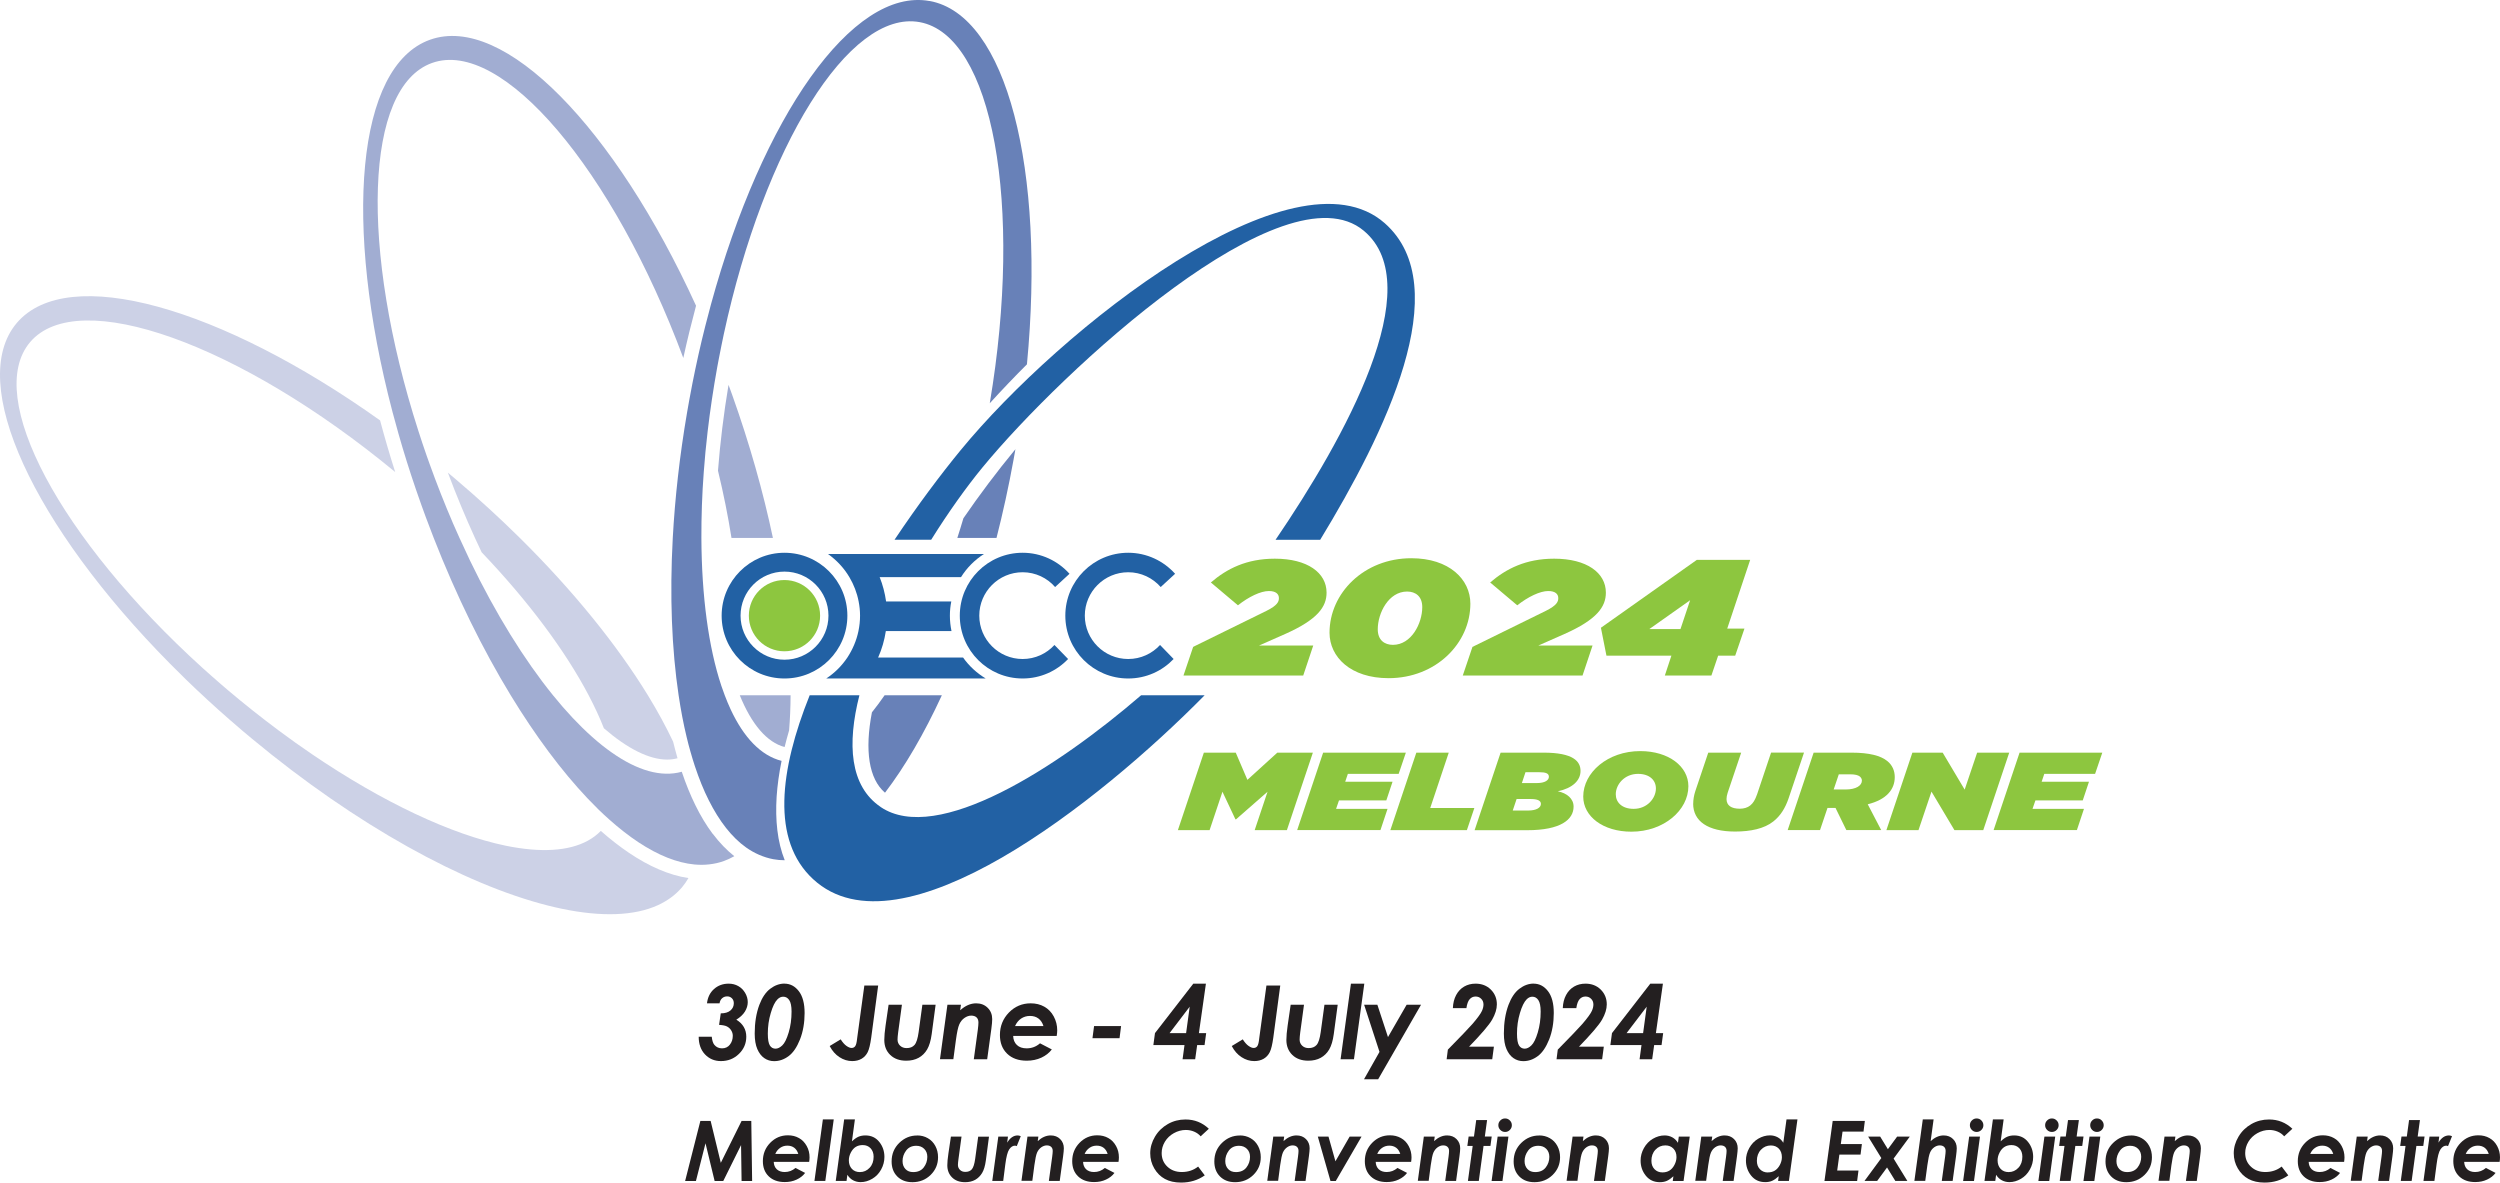 <?xml version="1.0" encoding="UTF-8"?>
<svg id="Layer_1" data-name="Layer 1" xmlns="http://www.w3.org/2000/svg" viewBox="0 0 388.73 183.87">
  <defs>
    <style>
      .cls-1, .cls-2 {
        fill: #2261a4;
      }

      .cls-3 {
        fill: #6881b8;
      }

      .cls-4 {
        fill: #ccd1e6;
      }

      .cls-2, .cls-5 {
        fill-rule: evenodd;
      }

      .cls-6 {
        fill: #a1add2;
      }

      .cls-5, .cls-7 {
        fill: #8dc63f;
      }

      .cls-8 {
        fill: #231f20;
      }
    </style>
  </defs>
  <g>
    <path class="cls-8" d="m108.91,174.3h1.59l1.58,6.51,3.23-6.51h1.51l.13,9.34h-1.64l-.08-5.59-2.77,5.59h-1.34l-1.42-5.87-1.49,5.87h-1.68l2.37-9.34Z"/>
    <path class="cls-8" d="m123.7,181.61l1.49.77c-.33.44-.78.79-1.33,1.04-.55.26-1.16.38-1.84.38-1.05,0-1.88-.3-2.49-.89-.61-.59-.91-1.38-.91-2.36,0-1.12.38-2.07,1.14-2.85.76-.78,1.68-1.17,2.75-1.17.65,0,1.22.14,1.73.43.51.28.9.7,1.2,1.24s.44,1.13.44,1.76c0,.2-.02.43-.06.7h-5.51c.02.48.17.86.47,1.15.3.28.71.43,1.23.43.63,0,1.2-.21,1.69-.64Zm.43-2.18c-.13-.42-.34-.74-.63-.96s-.65-.33-1.07-.33-.79.11-1.12.34-.59.54-.76.95h3.59Z"/>
    <path class="cls-8" d="m127.95,174.06h1.69l-1.31,9.57h-1.69l1.31-9.57Z"/>
    <path class="cls-8" d="m131.64,183.63h-1.69l1.31-9.57h1.67l-.46,3.41c.37-.35.71-.59,1.02-.72s.67-.2,1.07-.2c.91,0,1.63.34,2.16,1.01.54.67.8,1.45.8,2.34,0,.68-.17,1.33-.51,1.95-.34.62-.8,1.1-1.38,1.44s-1.18.52-1.81.52c-.43,0-.82-.1-1.18-.29-.36-.19-.65-.48-.88-.85l-.13.96Zm2.51-5.58c-.41,0-.77.09-1.08.28-.31.19-.56.48-.77.88-.21.4-.31.81-.31,1.22,0,.54.16.98.47,1.32.31.33.73.5,1.24.5.6,0,1.1-.22,1.52-.67.42-.44.62-1.02.62-1.72,0-.54-.16-.98-.47-1.31-.31-.33-.72-.5-1.22-.5Z"/>
    <path class="cls-8" d="m142.6,176.55c.61,0,1.17.14,1.67.43.5.28.89.69,1.17,1.21.28.52.42,1.11.42,1.75,0,1.08-.38,1.99-1.15,2.75-.77.75-1.71,1.13-2.84,1.13-.98,0-1.76-.3-2.35-.89s-.88-1.37-.88-2.33c0-1.16.4-2.12,1.19-2.89.79-.77,1.71-1.15,2.77-1.15Zm-.12,1.61c-.69,0-1.22.25-1.59.75-.37.5-.55,1.04-.55,1.62,0,.52.15.93.45,1.25s.7.47,1.21.47c.71,0,1.26-.24,1.63-.72.37-.48.56-1.03.56-1.65,0-.51-.16-.92-.48-1.24-.32-.32-.73-.48-1.23-.48Z"/>
    <path class="cls-8" d="m147.83,176.73h1.68l-.48,3.53c-.05.39-.08.68-.08.88,0,.3.11.56.32.77.21.21.49.31.83.31.44,0,.77-.13,1.01-.4.23-.27.41-.81.52-1.62l.47-3.46h1.68l-.49,3.71c-.11.84-.31,1.49-.58,1.94s-.63.81-1.07,1.06c-.45.25-.97.37-1.57.37-.85,0-1.52-.24-2.02-.73-.5-.49-.75-1.12-.75-1.9,0-.47.06-1.08.17-1.83l.39-2.63Z"/>
    <path class="cls-8" d="m155.22,176.73h1.51l-.12.94c.45-.75,1-1.12,1.63-1.12.15,0,.31.04.48.12l-.62,1.54c-.13-.05-.22-.07-.28-.07-.33,0-.63.19-.89.57s-.46,1.16-.61,2.32l-.33,2.6h-1.7l.94-6.91Z"/>
    <path class="cls-8" d="m159.77,176.73h1.69l-.1.7c.65-.59,1.32-.88,2.02-.88.6,0,1.09.19,1.47.57.38.38.57.86.57,1.43,0,.27-.04.67-.11,1.21l-.53,3.87h-1.69l.52-3.78c.05-.39.08-.68.08-.88,0-.28-.08-.49-.24-.64s-.39-.23-.68-.23-.57.1-.85.29c-.28.2-.5.47-.66.82-.15.35-.29,1-.42,1.96l-.32,2.44h-1.69l.94-6.91Z"/>
    <path class="cls-8" d="m171.8,181.61l1.49.77c-.33.44-.78.79-1.33,1.04-.55.26-1.16.38-1.84.38-1.05,0-1.88-.3-2.49-.89-.61-.59-.91-1.38-.91-2.36,0-1.12.38-2.07,1.14-2.85.76-.78,1.68-1.17,2.75-1.17.65,0,1.22.14,1.73.43.51.28.9.7,1.2,1.24s.44,1.13.44,1.76c0,.2-.02.43-.06.7h-5.51c.02.48.17.86.47,1.15.3.28.71.43,1.23.43.63,0,1.2-.21,1.69-.64Zm.43-2.18c-.13-.42-.34-.74-.63-.96s-.65-.33-1.07-.33-.79.11-1.12.34-.59.54-.76.95h3.59Z"/>
    <path class="cls-8" d="m187.97,175.51l-1.28,1.18c-.27-.32-.61-.56-1.01-.73s-.83-.26-1.29-.26c-.65,0-1.28.17-1.87.5s-1.06.78-1.39,1.33c-.33.55-.5,1.14-.5,1.76,0,.85.29,1.55.88,2.11s1.33.84,2.25.84c.98,0,1.82-.28,2.54-.85l1.03,1.37c-1.06.75-2.29,1.12-3.69,1.12-.98,0-1.82-.19-2.5-.56-.69-.37-1.24-.92-1.66-1.64-.42-.72-.63-1.5-.63-2.35,0-.9.25-1.77.74-2.59.49-.83,1.16-1.48,2-1.96.84-.48,1.76-.71,2.75-.71,1.4,0,2.6.48,3.62,1.44Z"/>
    <path class="cls-8" d="m192.78,176.55c.61,0,1.17.14,1.67.43.5.28.89.69,1.17,1.21.28.52.42,1.11.42,1.75,0,1.08-.38,1.99-1.15,2.75-.77.75-1.71,1.13-2.84,1.13-.98,0-1.76-.3-2.35-.89s-.88-1.37-.88-2.33c0-1.16.4-2.12,1.19-2.89.79-.77,1.71-1.15,2.77-1.15Zm-.12,1.61c-.69,0-1.22.25-1.59.75-.37.5-.55,1.04-.55,1.62,0,.52.15.93.45,1.25s.7.47,1.21.47c.71,0,1.26-.24,1.63-.72.37-.48.56-1.03.56-1.65,0-.51-.16-.92-.48-1.24-.32-.32-.73-.48-1.23-.48Z"/>
    <path class="cls-8" d="m197.99,176.73h1.69l-.1.7c.65-.59,1.32-.88,2.02-.88.6,0,1.09.19,1.47.57.38.38.57.86.57,1.43,0,.27-.04.67-.11,1.21l-.53,3.87h-1.69l.52-3.78c.05-.39.08-.68.08-.88,0-.28-.08-.49-.24-.64-.16-.15-.38-.23-.68-.23s-.57.1-.85.29c-.28.2-.5.47-.66.82-.15.35-.29,1-.42,1.96l-.32,2.44h-1.69l.94-6.91Z"/>
    <path class="cls-8" d="m204.91,176.73h1.66l1.08,3.84,2.21-3.84h1.85l-4.01,6.91h-.82l-1.97-6.91Z"/>
    <path class="cls-8" d="m217.3,181.61l1.49.77c-.33.44-.78.79-1.33,1.04-.55.26-1.17.38-1.84.38-1.05,0-1.88-.3-2.49-.89s-.91-1.38-.91-2.36c0-1.12.38-2.07,1.14-2.85s1.68-1.17,2.75-1.17c.65,0,1.22.14,1.73.43.51.28.91.7,1.2,1.24.29.54.44,1.13.44,1.76,0,.2-.02.43-.06.7h-5.51c.02.48.17.86.47,1.15.3.28.71.43,1.23.43.63,0,1.2-.21,1.69-.64Zm.43-2.18c-.13-.42-.34-.74-.63-.96-.3-.22-.65-.33-1.07-.33s-.79.11-1.12.34c-.33.22-.59.54-.76.95h3.59Z"/>
    <path class="cls-8" d="m221.4,176.73h1.69l-.1.7c.65-.59,1.32-.88,2.02-.88.6,0,1.09.19,1.47.57.38.38.57.86.57,1.43,0,.27-.04.67-.11,1.21l-.53,3.87h-1.69l.52-3.78c.05-.39.08-.68.08-.88,0-.28-.08-.49-.24-.64s-.38-.23-.68-.23-.57.1-.85.29c-.28.2-.5.47-.66.82-.15.35-.29,1-.42,1.96l-.32,2.44h-1.69l.94-6.91Z"/>
    <path class="cls-8" d="m229.54,174.16h1.69l-.35,2.56h1.07l-.2,1.46h-1.07l-.74,5.45h-1.69l.74-5.45h-.83l.2-1.46h.83l.35-2.56Z"/>
    <path class="cls-8" d="m232.87,176.73h1.68l-.93,6.91h-1.69l.94-6.91Zm1.16-2.82c.29,0,.53.1.74.31s.31.45.31.74-.1.53-.31.74-.45.31-.74.31-.53-.1-.74-.31-.31-.45-.31-.74.1-.53.31-.74.45-.31.74-.31Z"/>
    <path class="cls-8" d="m239.32,176.55c.61,0,1.17.14,1.67.43.5.28.89.69,1.17,1.21.28.52.42,1.11.42,1.75,0,1.08-.38,1.99-1.15,2.75-.77.75-1.71,1.13-2.84,1.13-.98,0-1.76-.3-2.35-.89s-.88-1.37-.88-2.33c0-1.16.4-2.12,1.19-2.89.79-.77,1.71-1.15,2.77-1.15Zm-.12,1.61c-.69,0-1.22.25-1.59.75s-.55,1.04-.55,1.62c0,.52.15.93.45,1.25s.7.47,1.21.47c.71,0,1.26-.24,1.63-.72.37-.48.56-1.03.56-1.65,0-.51-.16-.92-.47-1.24s-.73-.48-1.23-.48Z"/>
    <path class="cls-8" d="m244.53,176.73h1.69l-.1.7c.65-.59,1.32-.88,2.02-.88.6,0,1.09.19,1.47.57.38.38.57.86.57,1.43,0,.27-.04.67-.11,1.21l-.53,3.87h-1.69l.52-3.78c.05-.39.08-.68.08-.88,0-.28-.08-.49-.24-.64-.16-.15-.38-.23-.68-.23s-.57.1-.85.29c-.28.2-.5.47-.66.82-.15.35-.29,1-.42,1.96l-.32,2.44h-1.69l.94-6.91Z"/>
    <path class="cls-8" d="m261.04,176.73h1.7l-.96,6.91h-1.68l.1-.74c-.37.34-.71.58-1.03.72-.32.14-.68.2-1.08.2-.92,0-1.64-.34-2.18-1.01-.54-.67-.81-1.46-.81-2.35,0-.68.17-1.33.52-1.95.35-.62.81-1.1,1.39-1.44s1.19-.52,1.83-.52c.43,0,.82.1,1.18.29.36.2.66.48.89.86l.13-.97Zm-2.55,5.57c.42,0,.78-.09,1.09-.28.31-.19.57-.48.78-.88.21-.4.32-.8.32-1.22,0-.55-.16-.99-.48-1.32-.32-.33-.73-.5-1.25-.5-.61,0-1.12.22-1.54.67-.42.44-.63,1.02-.63,1.72,0,.54.16.98.48,1.31s.73.5,1.23.5Z"/>
    <path class="cls-8" d="m264.55,176.73h1.69l-.1.7c.65-.59,1.32-.88,2.02-.88.6,0,1.09.19,1.47.57.38.38.57.86.57,1.43,0,.27-.04.67-.11,1.21l-.53,3.87h-1.69l.52-3.78c.05-.39.08-.68.08-.88,0-.28-.08-.49-.24-.64-.16-.15-.39-.23-.68-.23s-.57.1-.85.29c-.29.2-.5.47-.66.82-.15.35-.29,1-.42,1.96l-.33,2.44h-1.69l.94-6.91Z"/>
    <path class="cls-8" d="m277.79,174.06h1.7l-1.33,9.57h-1.68l.1-.74c-.37.34-.71.58-1.03.72-.32.14-.68.2-1.08.2-.92,0-1.64-.34-2.18-1.01-.54-.67-.81-1.46-.81-2.35,0-.68.17-1.33.52-1.95.35-.62.81-1.1,1.39-1.44.58-.34,1.19-.52,1.83-.52.43,0,.82.1,1.18.29s.66.48.89.86l.5-3.64Zm-2.91,8.24c.42,0,.78-.09,1.09-.28.31-.19.57-.48.78-.87.21-.4.32-.8.32-1.22,0-.55-.16-.99-.47-1.32-.32-.33-.73-.5-1.25-.5-.6,0-1.12.22-1.54.67-.42.44-.63,1.02-.63,1.72,0,.54.16.98.48,1.31.32.33.73.5,1.23.5Z"/>
    <path class="cls-8" d="m284.95,174.3h5.02l-.21,1.66h-3.26l-.27,1.93h3.28l-.21,1.64h-3.29l-.34,2.48h3.31l-.21,1.63h-5.08l1.28-9.34Z"/>
    <path class="cls-8" d="m290.48,176.73h1.87l1.2,1.96,1.44-1.96h1.97l-2.52,3.42,2.14,3.48h-1.87l-1.29-2.1-1.54,2.1h-1.97l2.62-3.56-2.05-3.34Z"/>
    <path class="cls-8" d="m298.98,174.06h1.68l-.46,3.37c.65-.58,1.32-.88,2.02-.88.6,0,1.09.19,1.47.57.38.38.57.86.57,1.43,0,.27-.04.67-.11,1.21l-.53,3.87h-1.69l.52-3.78c.05-.39.08-.68.08-.88,0-.28-.08-.49-.24-.64s-.38-.23-.68-.23-.57.1-.85.29c-.28.2-.5.47-.65.82-.15.35-.29,1-.42,1.97l-.33,2.44h-1.69l1.31-9.57Z"/>
    <path class="cls-8" d="m306.19,176.73h1.68l-.93,6.91h-1.69l.94-6.91Zm1.16-2.82c.29,0,.54.1.74.31s.31.45.31.74-.1.53-.31.74-.45.31-.74.31-.53-.1-.74-.31c-.21-.21-.31-.45-.31-.74s.1-.53.31-.74c.21-.21.45-.31.74-.31Z"/>
    <path class="cls-8" d="m310.26,183.63h-1.69l1.31-9.57h1.67l-.46,3.41c.37-.35.71-.59,1.02-.72.32-.13.67-.2,1.07-.2.91,0,1.63.34,2.16,1.01.54.67.8,1.45.8,2.34,0,.68-.17,1.33-.51,1.95-.34.62-.8,1.1-1.38,1.44s-1.18.52-1.81.52c-.43,0-.82-.1-1.18-.29s-.65-.48-.88-.85l-.13.96Zm2.51-5.58c-.41,0-.77.09-1.08.28s-.56.48-.77.88c-.21.4-.31.81-.31,1.22,0,.54.16.98.47,1.32.31.33.73.5,1.24.5.6,0,1.1-.22,1.52-.67.42-.44.62-1.02.62-1.72,0-.54-.16-.98-.47-1.31-.31-.33-.72-.5-1.22-.5Z"/>
    <path class="cls-8" d="m317.89,176.73h1.68l-.93,6.91h-1.69l.94-6.91Zm1.16-2.82c.29,0,.53.1.74.31.21.21.31.45.31.74s-.1.53-.31.74c-.21.21-.45.31-.74.31s-.53-.1-.74-.31c-.21-.21-.31-.45-.31-.74s.1-.53.31-.74c.21-.21.45-.31.74-.31Z"/>
    <path class="cls-8" d="m321.57,174.16h1.68l-.35,2.56h1.07l-.2,1.46h-1.07l-.74,5.45h-1.69l.74-5.45h-.83l.2-1.46h.83l.35-2.56Z"/>
    <path class="cls-8" d="m324.9,176.73h1.68l-.93,6.91h-1.69l.94-6.91Zm1.16-2.82c.29,0,.54.1.74.31s.31.45.31.74-.1.53-.31.74-.45.31-.74.31-.53-.1-.74-.31c-.21-.21-.31-.45-.31-.74s.1-.53.31-.74c.21-.21.45-.31.74-.31Z"/>
    <path class="cls-8" d="m331.35,176.55c.61,0,1.17.14,1.67.43.5.28.89.69,1.17,1.21.28.52.42,1.11.42,1.75,0,1.08-.38,1.99-1.15,2.75-.77.75-1.71,1.13-2.84,1.13-.98,0-1.77-.3-2.35-.89s-.88-1.37-.88-2.33c0-1.16.39-2.12,1.19-2.89.79-.77,1.71-1.15,2.77-1.15Zm-.12,1.61c-.69,0-1.22.25-1.59.75-.37.5-.55,1.04-.55,1.62,0,.52.15.93.45,1.25.3.32.71.47,1.21.47.71,0,1.26-.24,1.63-.72.37-.48.56-1.03.56-1.65,0-.51-.16-.92-.47-1.24-.32-.32-.73-.48-1.23-.48Z"/>
    <path class="cls-8" d="m336.57,176.73h1.69l-.1.7c.65-.59,1.32-.88,2.02-.88.6,0,1.09.19,1.47.57.38.38.57.86.57,1.43,0,.27-.04.67-.11,1.21l-.53,3.87h-1.69l.52-3.78c.05-.39.08-.68.08-.88,0-.28-.08-.49-.24-.64s-.38-.23-.68-.23-.57.1-.85.29c-.28.2-.5.47-.66.82-.15.35-.29,1-.42,1.96l-.32,2.44h-1.69l.94-6.91Z"/>
    <path class="cls-8" d="m356.45,175.51l-1.28,1.18c-.27-.32-.61-.56-1.01-.73-.4-.17-.83-.26-1.29-.26-.65,0-1.28.17-1.87.5s-1.06.78-1.39,1.33c-.33.55-.5,1.14-.5,1.76,0,.85.29,1.55.88,2.11s1.33.84,2.25.84c.98,0,1.82-.28,2.54-.85l1.03,1.37c-1.06.75-2.29,1.12-3.69,1.12-.98,0-1.82-.19-2.5-.56-.69-.37-1.24-.92-1.66-1.64-.42-.72-.63-1.5-.63-2.35,0-.9.25-1.77.74-2.59.49-.83,1.16-1.48,2-1.96.84-.48,1.76-.71,2.75-.71,1.4,0,2.6.48,3.62,1.44Z"/>
    <path class="cls-8" d="m362.37,181.61l1.49.77c-.33.44-.78.79-1.33,1.04-.55.26-1.16.38-1.84.38-1.05,0-1.88-.3-2.49-.89-.61-.59-.91-1.38-.91-2.36,0-1.12.38-2.07,1.14-2.85.76-.78,1.68-1.17,2.75-1.17.65,0,1.22.14,1.73.43.51.28.9.7,1.2,1.24.29.54.44,1.13.44,1.76,0,.2-.02.43-.06.7h-5.51c.02.48.17.86.47,1.15.3.28.71.43,1.24.43.63,0,1.2-.21,1.69-.64Zm.43-2.18c-.13-.42-.34-.74-.63-.96-.3-.22-.65-.33-1.07-.33s-.79.11-1.12.34c-.33.22-.59.54-.76.95h3.59Z"/>
    <path class="cls-8" d="m366.47,176.73h1.69l-.1.7c.65-.59,1.32-.88,2.02-.88.6,0,1.09.19,1.47.57.38.38.57.86.57,1.43,0,.27-.04.67-.11,1.21l-.53,3.87h-1.69l.52-3.78c.05-.39.08-.68.08-.88,0-.28-.08-.49-.24-.64s-.39-.23-.68-.23-.57.1-.85.29c-.29.2-.5.47-.66.82-.15.35-.29,1-.42,1.96l-.33,2.44h-1.69l.94-6.91Z"/>
    <path class="cls-8" d="m374.6,174.16h1.68l-.35,2.56h1.07l-.2,1.46h-1.07l-.74,5.45h-1.69l.74-5.45h-.83l.2-1.46h.83l.35-2.56Z"/>
    <path class="cls-8" d="m377.77,176.73h1.51l-.12.94c.45-.75,1-1.12,1.63-1.12.15,0,.31.04.48.12l-.62,1.54c-.13-.05-.22-.07-.28-.07-.33,0-.63.19-.89.57s-.46,1.16-.61,2.32l-.34,2.6h-1.7l.94-6.91Z"/>
    <path class="cls-8" d="m386.55,181.61l1.49.77c-.33.44-.78.79-1.33,1.04-.55.26-1.16.38-1.84.38-1.05,0-1.88-.3-2.49-.89s-.91-1.38-.91-2.36c0-1.12.38-2.07,1.14-2.85s1.68-1.17,2.75-1.17c.65,0,1.22.14,1.73.43.51.28.91.7,1.2,1.24s.44,1.13.44,1.76c0,.2-.02.43-.06.7h-5.51c.02.48.17.86.47,1.15.3.28.71.43,1.23.43.63,0,1.2-.21,1.69-.64Zm.43-2.18c-.13-.42-.34-.74-.63-.96s-.65-.33-1.07-.33-.79.11-1.12.34-.59.54-.76.95h3.59Z"/>
  </g>
  <path class="cls-2" d="m131.76,95.73c0,5.4-4.37,9.77-9.78,9.77s-9.77-4.38-9.77-9.77,4.38-9.78,9.77-9.78,9.78,4.38,9.78,9.78m-9.78-6.85c-3.78,0-6.83,3.07-6.83,6.85s3.06,6.85,6.83,6.85,6.84-3.07,6.84-6.85-3.06-6.85-6.84-6.85"/>
  <path class="cls-5" d="m127.52,95.73c0,3.06-2.48,5.54-5.55,5.54s-5.53-2.48-5.53-5.54,2.47-5.54,5.53-5.54,5.55,2.48,5.55,5.54"/>
  <path class="cls-2" d="m163.96,100.29c-1.23,1.34-2.99,2.18-4.95,2.18-3.72,0-6.74-3.02-6.74-6.74s3.02-6.75,6.74-6.75c2.01,0,3.83.89,5.05,2.3l2.24-2.06c-1.8-2-4.39-3.27-7.29-3.27-5.4,0-9.77,4.38-9.77,9.78s4.38,9.77,9.77,9.77c2.78,0,5.29-1.16,7.07-3.03l-2.12-2.18"/>
  <path class="cls-2" d="m180.38,100.29c-1.23,1.34-2.99,2.18-4.95,2.18-3.73,0-6.75-3.02-6.75-6.74s3.02-6.75,6.75-6.75c2.01,0,3.81.89,5.05,2.3l2.24-2.06c-1.8-2-4.4-3.27-7.29-3.27-5.4,0-9.78,4.38-9.78,9.78s4.38,9.77,9.78,9.77c2.78,0,5.28-1.16,7.06-3.03l-2.11-2.18"/>
  <path class="cls-2" d="m149.74,102.24h-13.2c.58-1.29.98-2.67,1.2-4.11h10.21c-.16-.78-.25-1.57-.25-2.39,0-.75.07-1.5.22-2.22h-10.14c-.19-1.32-.52-2.59-1-3.78h12.65c.9-1.45,2.13-2.68,3.57-3.6h-24.26c1.34.95,2.49,2.18,3.33,3.6.68,1.15,1.18,2.42,1.44,3.78.14.71.22,1.45.22,2.21,0,.82-.09,1.62-.25,2.4-.31,1.49-.91,2.87-1.72,4.11-.87,1.29-1.98,2.41-3.29,3.26h24.8c-1.38-.83-2.59-1.94-3.52-3.26"/>
  <g>
    <path class="cls-1" d="m136.94,125.48c-4.82-3.26-5.23-9.81-3.31-17.37h-7.73c-4.67,11.64-6.01,22.55.53,28.59,13.53,12.53,44.51-11.97,60.88-28.59h-9.88c-13.04,11.25-31.73,23.31-40.5,17.37"/>
    <path class="cls-1" d="m152.72,72.74c12.49-15.2,47.12-47.09,59.34-36.86,10.23,8.55-3.01,32.31-13.72,48.05h6.94c10.01-16.44,21.29-39.31,10.03-49.23-14.03-12.35-50.36,16.32-65.97,35.34-3.07,3.74-6.68,8.55-10.25,13.89h5.7c2.7-4.33,5.49-8.21,7.93-11.19"/>
  </g>
  <g>
    <path class="cls-7" d="m185.49,100.6l11.42-5.61c1.75-.87,1.95-1.45,1.95-1.99,0-.64-.48-1.1-1.56-1.1-1.28,0-3.13.89-4.81,2.22l-4.21-3.55c2.49-2.14,5.55-3.7,9.95-3.7,5.07,0,8.04,2.19,8.04,5.28,0,2.19-1.37,4.18-6.44,6.43l-4.05,1.79h8.42l-1.56,4.67h-18.62l1.5-4.44Z"/>
    <path class="cls-7" d="m206.73,98.38c0-6.12,5.33-11.58,12.72-11.58,5.9,0,9.18,3.29,9.18,7.07,0,6.12-5.33,11.58-12.72,11.58-5.9,0-9.18-3.29-9.18-7.07Zm14.42-3.98c0-1.68-1.05-2.42-2.36-2.42-2.87,0-4.56,3.34-4.56,5.87,0,1.68,1.05,2.42,2.36,2.42,2.87,0,4.56-3.34,4.56-5.87Z"/>
    <path class="cls-7" d="m228.93,100.6l11.42-5.61c1.75-.87,1.95-1.45,1.95-1.99,0-.64-.48-1.1-1.56-1.1-1.28,0-3.13.89-4.82,2.22l-4.21-3.55c2.49-2.14,5.55-3.7,9.95-3.7,5.07,0,8.04,2.19,8.04,5.28,0,2.19-1.37,4.18-6.44,6.43l-4.05,1.79h8.42l-1.56,4.67h-18.62l1.5-4.44Z"/>
    <path class="cls-7" d="m259.9,101.95h-10.11l-.86-4.34,14.92-10.56h8.29l-3.57,10.69h2.68l-1.44,4.21h-2.65l-1.05,3.09h-7.24l1.02-3.09Zm1.4-4.13l1.5-4.49-6.35,4.49h4.85Z"/>
  </g>
  <g>
    <path class="cls-7" d="m187.18,117.03h4.97l1.81,4.23,4.65-4.23h5.53l-4.04,12.05h-5.01l2-5.97-4.9,4.29h-.09l-2.02-4.29-2,5.97h-4.93l4.04-12.05Z"/>
    <path class="cls-7" d="m205.76,117.03h12.84l-1.12,3.3h-7.9l-.41,1.22h7.36l-.97,2.91h-7.36l-.45,1.31h8l-1.1,3.3h-12.95l4.04-12.05Z"/>
    <path class="cls-7" d="m220.24,117.03h5.03l-2.88,8.61h6.86l-1.16,3.44h-11.9l4.04-12.05Z"/>
    <path class="cls-7" d="m233.34,117.03h6.67c4.63,0,5.75,1.36,5.75,2.84s-1.23,2.68-3.53,3.17c1.42.29,2.45,1.14,2.45,2.38,0,2.03-2.02,3.67-7.19,3.67h-8.2l4.04-12.05Zm4.3,9c1.23,0,1.96-.43,1.96-1.03,0-.52-.54-.76-1.61-.76h-2.17l-.6,1.79h2.43Zm1.33-4.27c1.29,0,1.87-.46,1.87-.98s-.47-.71-1.55-.71h-2.09l-.56,1.69h2.32Z"/>
    <path class="cls-7" d="m246.18,123.86c0-3.74,3.81-7.07,8.86-7.07,4.43,0,7.49,2.38,7.49,5.46,0,3.73-3.81,7.07-8.86,7.07-4.43,0-7.49-2.38-7.49-5.46Zm11.3-1.26c0-1.27-.97-2.27-2.78-2.27-2.11,0-3.46,1.65-3.46,3.17,0,1.27.97,2.27,2.78,2.27,2.11,0,3.46-1.65,3.46-3.17Z"/>
    <path class="cls-7" d="m263.28,124.98c0-.62.11-1.29.32-1.94l2.02-6.01h5.12l-2.11,6.26c-.11.34-.17.67-.17.95,0,1,.73,1.51,2.07,1.51.62,0,1.2-.17,1.61-.5.45-.36.75-.83,1.08-1.76l2.17-6.47h5.12l-2.39,7.09c-.54,1.6-1.31,2.77-2.37,3.61-1.42,1.14-3.57,1.58-5.96,1.58-4.24,0-6.52-1.62-6.52-4.34Z"/>
    <path class="cls-7" d="m282.02,117.03h5.87c2.78,0,4.54.48,5.55,1.29.84.67,1.18,1.57,1.18,2.51,0,1.88-1.23,3.49-4.2,4.23l2.09,4.01h-5.42l-1.68-3.44h-1.25l-1.16,3.44h-5.03l4.04-12.05Zm4.93,5.73c1.68,0,2.56-.62,2.56-1.38,0-.24-.11-.46-.32-.64-.28-.22-.77-.34-1.48-.34h-1.79l-.8,2.36h1.83Z"/>
    <path class="cls-7" d="m297.36,117.03h4.71l3.42,5.75,1.94-5.75h4.99l-4.04,12.05h-4.48l-3.57-5.99-2.02,5.99h-4.99l4.04-12.05Z"/>
    <path class="cls-7" d="m314.05,117.03h12.84l-1.12,3.3h-7.9l-.41,1.22h7.36l-.97,2.91h-7.36l-.45,1.31h8l-1.1,3.3h-12.95l4.04-12.05Z"/>
  </g>
  <g>
    <path class="cls-4" d="m102.42,135.17c-1.52-.65-3.06-1.51-4.62-2.56-1.45-.98-2.91-2.12-4.38-3.41-2.32,2.39-6.11,3.3-10.9,2.88-1.24-.11-2.53-.3-3.89-.58-8.41-1.74-19.07-6.72-30.15-14.25-1.71-1.16-3.42-2.38-5.14-3.66-2.64-1.97-5.29-4.06-7.92-6.29-.33-.28-.65-.56-.98-.84-1.01-.87-2-1.75-2.98-2.63C9.37,83.79-2.53,61.7,4.68,53.2c7.47-8.8,32.64.25,56.77,20.2-.86-2.69-1.64-5.38-2.35-8.03C34.36,47.74,10.52,40.91,2.61,50.22c-7.87,9.28,2.63,31.56,23.87,53.02.82.83,1.66,1.66,2.51,2.49,2.14,2.07,4.37,4.13,6.7,6.16.67.59,1.35,1.18,2.04,1.76.48.41.97.82,1.46,1.22,16.22,13.47,32.95,22.62,45.95,25.92.76.19,1.51.37,2.24.52,6.09,1.27,11.25,1.13,14.96-.58.71-.33,1.37-.72,1.98-1.16.63-.46,1.2-.99,1.71-1.58.38-.45.72-.94,1.02-1.46-1.51-.22-3.05-.68-4.63-1.36Z"/>
    <path class="cls-4" d="m74.87,85.85c7.34,7.69,13.05,15.39,16.66,22.26.93,1.77,1.73,3.49,2.37,5.13,3.68,3.19,7.07,4.87,9.83,4.87.56,0,1.1-.07,1.62-.21-.24-.84-.47-1.7-.69-2.59-1.1-2.32-2.41-4.73-3.92-7.2-4.78-7.79-11.56-16.21-19.91-24.47-3.1-3.06-6.41-6.1-9.92-9.08-.42-.36-.85-.71-1.27-1.07,1.34,3.58,2.75,6.95,4.21,10.15.34.74.68,1.49,1.03,2.21Z"/>
  </g>
  <g>
    <path class="cls-6" d="m110.82,129.66c-.97-1.3-1.88-2.79-2.7-4.47-.77-1.57-1.48-3.3-2.11-5.19-3.2.9-6.93-.21-10.86-2.97-1.02-.71-2.06-1.54-3.1-2.47-2-1.78-4.04-3.95-6.07-6.46-4.47-5.52-8.91-12.67-12.91-20.96-.55-1.15-1.09-2.32-1.63-3.51-.33-.74-.67-1.48-.99-2.23-1.3-3.02-2.54-6.16-3.7-9.4-.14-.41-.29-.81-.43-1.21-.44-1.26-.86-2.52-1.26-3.77-9.12-28.39-8.38-53.48,2.12-57.23,10.86-3.89,28.15,16.53,39.07,45.87.6-2.76,1.27-5.46,1.98-8.12C95.6,19.91,78.37,2.06,66.86,6.18c-11.46,4.1-13.5,28.65-5.83,57.87.3,1.12.61,2.26.93,3.39.81,2.86,1.72,5.76,2.72,8.68.29.85.58,1.69.89,2.54.21.6.43,1.19.65,1.78.4,1.07.8,2.13,1.21,3.18,3.55,9.08,7.64,17.36,11.97,24.47,3.87,6.36,7.93,11.79,11.96,16.05.57.6,1.13,1.17,1.69,1.72.56.55,1.13,1.07,1.69,1.57,1.54,1.37,3.06,2.56,4.56,3.55,3.03,2,5.96,3.18,8.69,3.44.78.07,1.55.07,2.3-.02.78-.09,1.53-.25,2.27-.52.56-.2,1.1-.46,1.62-.75-1.19-.94-2.3-2.1-3.34-3.47Z"/>
    <path class="cls-6" d="m120.18,83.64c-1.5-7.11-3.61-14.61-6.33-22.24-.19-.52-.38-1.04-.57-1.56-.76,4.54-1.3,9.01-1.64,13.35.87,3.59,1.57,7.09,2.1,10.45h6.44Z"/>
    <path class="cls-6" d="m115.03,108.11c1.83,4.51,4.22,7.32,6.97,8.05.21-.85.44-1.71.7-2.59.14-1.74.22-3.56.23-5.46h-7.9Z"/>
  </g>
  <g>
    <path class="cls-3" d="m148.86,83.64h6.09c1-3.92,1.89-7.98,2.65-12.16.1-.55.2-1.09.29-1.63-2.93,3.55-5.63,7.15-8.09,10.74-.3,1.03-.62,2.05-.94,3.05Z"/>
    <path class="cls-3" d="m135.58,110.75c-1.15,5.95-.48,10.36,2.03,12.51,3.11-4.07,6.1-9.2,8.84-15.15h-8.9c-.65.94-1.31,1.82-1.97,2.65Z"/>
    <path class="cls-3" d="m144.53.16c-11.97-2.18-26.01,18.05-33.98,47.17-.31,1.13-.61,2.27-.9,3.43-.73,2.88-1.39,5.85-1.99,8.88-.17.88-.34,1.76-.5,2.65-.11.63-.22,1.25-.33,1.87-1.15,6.72-1.88,13.27-2.22,19.48-.49,9-.16,17.31.91,24.47.34,2.28.75,4.44,1.24,6.47.19.8.39,1.58.61,2.33.21.76.44,1.49.67,2.2.65,1.96,1.37,3.75,2.18,5.35,1.63,3.24,3.57,5.74,5.8,7.32.64.45,1.31.83,2,1.13.72.31,1.46.55,2.22.69.59.11,1.18.16,1.78.16-.56-1.4-.95-2.97-1.15-4.68-.19-1.61-.23-3.36-.11-5.22.12-1.75.37-3.6.77-5.55-3.23-.82-5.89-3.65-7.92-8-.32-.69-.63-1.43-.92-2.2-.18-.48-.36-.97-.53-1.48-1.99-5.99-3.06-13.91-3.1-22.99-.01-3.28.1-6.71.37-10.26.15-2.06.35-4.15.6-6.28.38-3.26.88-6.6,1.49-9.99.08-.42.16-.84.24-1.27.25-1.32.52-2.62.79-3.91,6.3-29.14,19.48-50.49,30.45-48.49,11.35,2.07,16.11,28.39,10.9,59.26,1.91-2.09,3.83-4.11,5.78-6.05,2.89-30.24-3.11-54.31-15.14-56.5Z"/>
  </g>
  <g>
    <path class="cls-8" d="m111.91,156.01h-1.98c.11-.94.48-1.68,1.1-2.23s1.38-.83,2.27-.83c.56,0,1.06.13,1.5.38.45.25.8.61,1.07,1.07.27.46.4.94.4,1.43s-.15.99-.44,1.46c-.29.47-.74.89-1.34,1.26,1.03.63,1.55,1.52,1.55,2.65,0,1.04-.38,1.94-1.15,2.68-.76.74-1.69,1.11-2.79,1.11-1,0-1.82-.35-2.48-1.04-.65-.69-.98-1.61-.98-2.75h2.03c.06.58.19,1.01.41,1.27.3.36.7.54,1.19.54.51,0,.92-.19,1.22-.58.3-.38.45-.84.45-1.37,0-.3-.08-.58-.25-.85-.16-.26-.38-.46-.65-.6-.27-.14-.68-.22-1.23-.25l.26-1.79c.66,0,1.16-.15,1.51-.45.35-.3.52-.68.52-1.13,0-.31-.1-.57-.29-.76-.2-.2-.44-.3-.74-.3s-.56.09-.78.28-.35.45-.41.8Z"/>
    <path class="cls-8" d="m121.98,152.95c.89,0,1.63.39,2.23,1.17.6.78.9,1.91.9,3.4s-.24,2.9-.72,4.11-1.07,2.07-1.77,2.59c-.7.52-1.45.78-2.25.78-.57,0-1.08-.16-1.53-.47-.45-.31-.81-.78-1.08-1.4-.27-.62-.41-1.43-.41-2.43,0-1.67.24-3.16.72-4.45.43-1.14,1-1.98,1.7-2.51.7-.53,1.44-.8,2.23-.8Zm-.2,2.03c-.32,0-.61.13-.88.4-.4.39-.75,1.11-1.05,2.13-.31,1.03-.46,2.09-.46,3.2,0,.92.11,1.53.32,1.86.21.33.51.49.88.49.34,0,.69-.17,1.05-.51.36-.34.69-1,.99-2,.3-.99.45-2.08.45-3.26,0-.83-.12-1.43-.36-1.78-.24-.36-.55-.53-.93-.53Z"/>
    <path class="cls-8" d="m134.4,153.24h2.15l-1.08,8.09c-.15,1.07-.33,1.83-.55,2.27s-.54.79-.95,1.03c-.42.24-.9.36-1.46.36-.69,0-1.35-.2-1.98-.61-.63-.41-1.13-.98-1.52-1.73l1.71-1.04c.3.47.6.81.9,1.02.3.21.56.32.79.32.24,0,.43-.09.57-.28s.24-.6.3-1.22l1.12-8.21Z"/>
    <path class="cls-8" d="m138.18,156.23h2.06l-.59,4.34c-.06.48-.09.84-.09,1.08,0,.37.13.69.39.94s.6.38,1.01.38c.54,0,.95-.16,1.24-.49.29-.33.5-.99.64-2l.58-4.25h2.06l-.61,4.56c-.14,1.03-.38,1.83-.71,2.39-.33.56-.77,1-1.32,1.3-.55.3-1.19.45-1.93.45-1.04,0-1.87-.3-2.49-.9-.62-.6-.92-1.38-.92-2.33,0-.58.07-1.33.2-2.25l.47-3.23Z"/>
    <path class="cls-8" d="m147.34,156.23h2.08l-.12.86c.8-.72,1.62-1.08,2.48-1.08.73,0,1.33.23,1.8.7.47.47.7,1.05.7,1.76,0,.33-.04.83-.13,1.49l-.65,4.75h-2.08l.63-4.64c.06-.48.09-.84.09-1.08,0-.34-.1-.61-.29-.79s-.47-.28-.83-.28-.7.12-1.05.36c-.35.24-.62.58-.81,1.01-.19.43-.36,1.23-.52,2.41l-.4,3h-2.08l1.16-8.48Z"/>
    <path class="cls-8" d="m161.72,162.23l1.83.95c-.41.54-.96.97-1.63,1.28-.68.31-1.43.47-2.26.47-1.29,0-2.31-.36-3.06-1.09-.75-.73-1.12-1.7-1.12-2.9,0-1.38.47-2.54,1.4-3.5.93-.95,2.06-1.43,3.38-1.43.8,0,1.5.17,2.12.52.62.35,1.11.85,1.47,1.52.36.67.54,1.39.54,2.17,0,.24-.03.53-.08.86h-6.77c.02.59.21,1.06.58,1.41s.87.52,1.52.52c.78,0,1.47-.26,2.07-.78Zm.53-2.68c-.16-.52-.42-.91-.78-1.18-.36-.27-.8-.4-1.32-.4s-.97.14-1.38.41c-.41.28-.72.67-.94,1.17h4.41Z"/>
    <path class="cls-8" d="m170.12,159.54h4.2l-.24,1.89h-4.21l.25-1.89Z"/>
    <path class="cls-8" d="m185.55,152.95h1.96l-1.09,7.69h1.13l-.25,1.86h-1.15l-.31,2.21h-1.96l.3-2.21h-4.84l.25-1.86,5.96-7.69Zm-.56,3.58l-3.13,4.11h2.57l.56-4.11Z"/>
    <path class="cls-8" d="m196.92,153.24h2.15l-1.08,8.09c-.15,1.07-.33,1.83-.55,2.27-.22.44-.54.79-.95,1.03-.42.24-.9.36-1.46.36-.69,0-1.35-.2-1.98-.61-.63-.41-1.13-.98-1.52-1.73l1.71-1.04c.3.47.6.81.9,1.02.3.21.56.32.79.32.24,0,.43-.09.57-.28s.24-.6.3-1.22l1.12-8.21Z"/>
    <path class="cls-8" d="m200.7,156.23h2.06l-.59,4.34c-.06.48-.09.84-.09,1.08,0,.37.13.69.39.94.26.25.6.38,1.01.38.54,0,.95-.16,1.24-.49.29-.33.5-.99.64-2l.58-4.25h2.06l-.61,4.56c-.14,1.03-.38,1.83-.71,2.39-.33.56-.77,1-1.32,1.3-.55.3-1.19.45-1.93.45-1.04,0-1.87-.3-2.49-.9-.61-.6-.92-1.38-.92-2.33,0-.58.07-1.33.2-2.25l.47-3.23Z"/>
    <path class="cls-8" d="m210.06,152.95h2.08l-1.61,11.76h-2.08l1.61-11.76Z"/>
    <path class="cls-8" d="m212.12,156.23h2.05l1.65,5.03,2.9-5.03h2.24l-6.67,11.59h-2.2l2.41-4.26-2.39-7.33Z"/>
    <path class="cls-8" d="m228,156.76h-2.09c.03-.78.2-1.46.51-2.04.31-.58.73-1.02,1.25-1.32.52-.3,1.11-.45,1.77-.45.96,0,1.75.31,2.37.92.62.62.94,1.38.94,2.3,0,.73-.25,1.52-.73,2.37-.49.85-1.69,2.25-3.59,4.21h3.86l-.26,1.96h-7.09l.19-1.5c1.97-2,3.25-3.34,3.84-4.01.79-.92,1.28-1.6,1.47-2.03.15-.34.23-.67.23-.98,0-.36-.12-.66-.36-.89-.24-.24-.53-.35-.87-.35-.36,0-.67.14-.91.41-.25.27-.42.74-.52,1.42Z"/>
    <path class="cls-8" d="m238.47,152.95c.89,0,1.63.39,2.23,1.17s.9,1.91.9,3.4-.24,2.9-.72,4.11c-.48,1.2-1.07,2.07-1.77,2.59s-1.45.78-2.25.78c-.57,0-1.08-.16-1.53-.47-.45-.31-.81-.78-1.08-1.4s-.41-1.43-.41-2.43c0-1.67.24-3.16.72-4.45.43-1.14,1-1.98,1.7-2.51s1.44-.8,2.23-.8Zm-.2,2.03c-.32,0-.61.13-.88.4-.39.39-.75,1.11-1.05,2.13-.31,1.03-.46,2.09-.46,3.2,0,.92.11,1.53.32,1.86.21.33.51.49.88.49.34,0,.69-.17,1.04-.51.36-.34.69-1,.99-2s.45-2.08.45-3.26c0-.83-.12-1.43-.36-1.78-.24-.36-.55-.53-.93-.53Z"/>
    <path class="cls-8" d="m245.09,156.76h-2.09c.03-.78.2-1.46.51-2.04.31-.58.73-1.02,1.25-1.32.52-.3,1.11-.45,1.77-.45.96,0,1.75.31,2.37.92.62.62.94,1.38.94,2.3,0,.73-.25,1.52-.73,2.37-.49.85-1.69,2.25-3.59,4.21h3.86l-.26,1.96h-7.09l.19-1.5c1.97-2,3.25-3.34,3.84-4.01.79-.92,1.28-1.6,1.47-2.03.15-.34.23-.67.23-.98,0-.36-.12-.66-.36-.89-.24-.24-.53-.35-.87-.35-.36,0-.67.14-.91.41-.25.27-.42.74-.52,1.42Z"/>
    <path class="cls-8" d="m256.61,152.95h1.96l-1.09,7.69h1.13l-.25,1.86h-1.15l-.31,2.21h-1.96l.3-2.21h-4.84l.25-1.86,5.96-7.69Zm-.56,3.58l-3.13,4.11h2.57l.56-4.11Z"/>
  </g>
</svg>